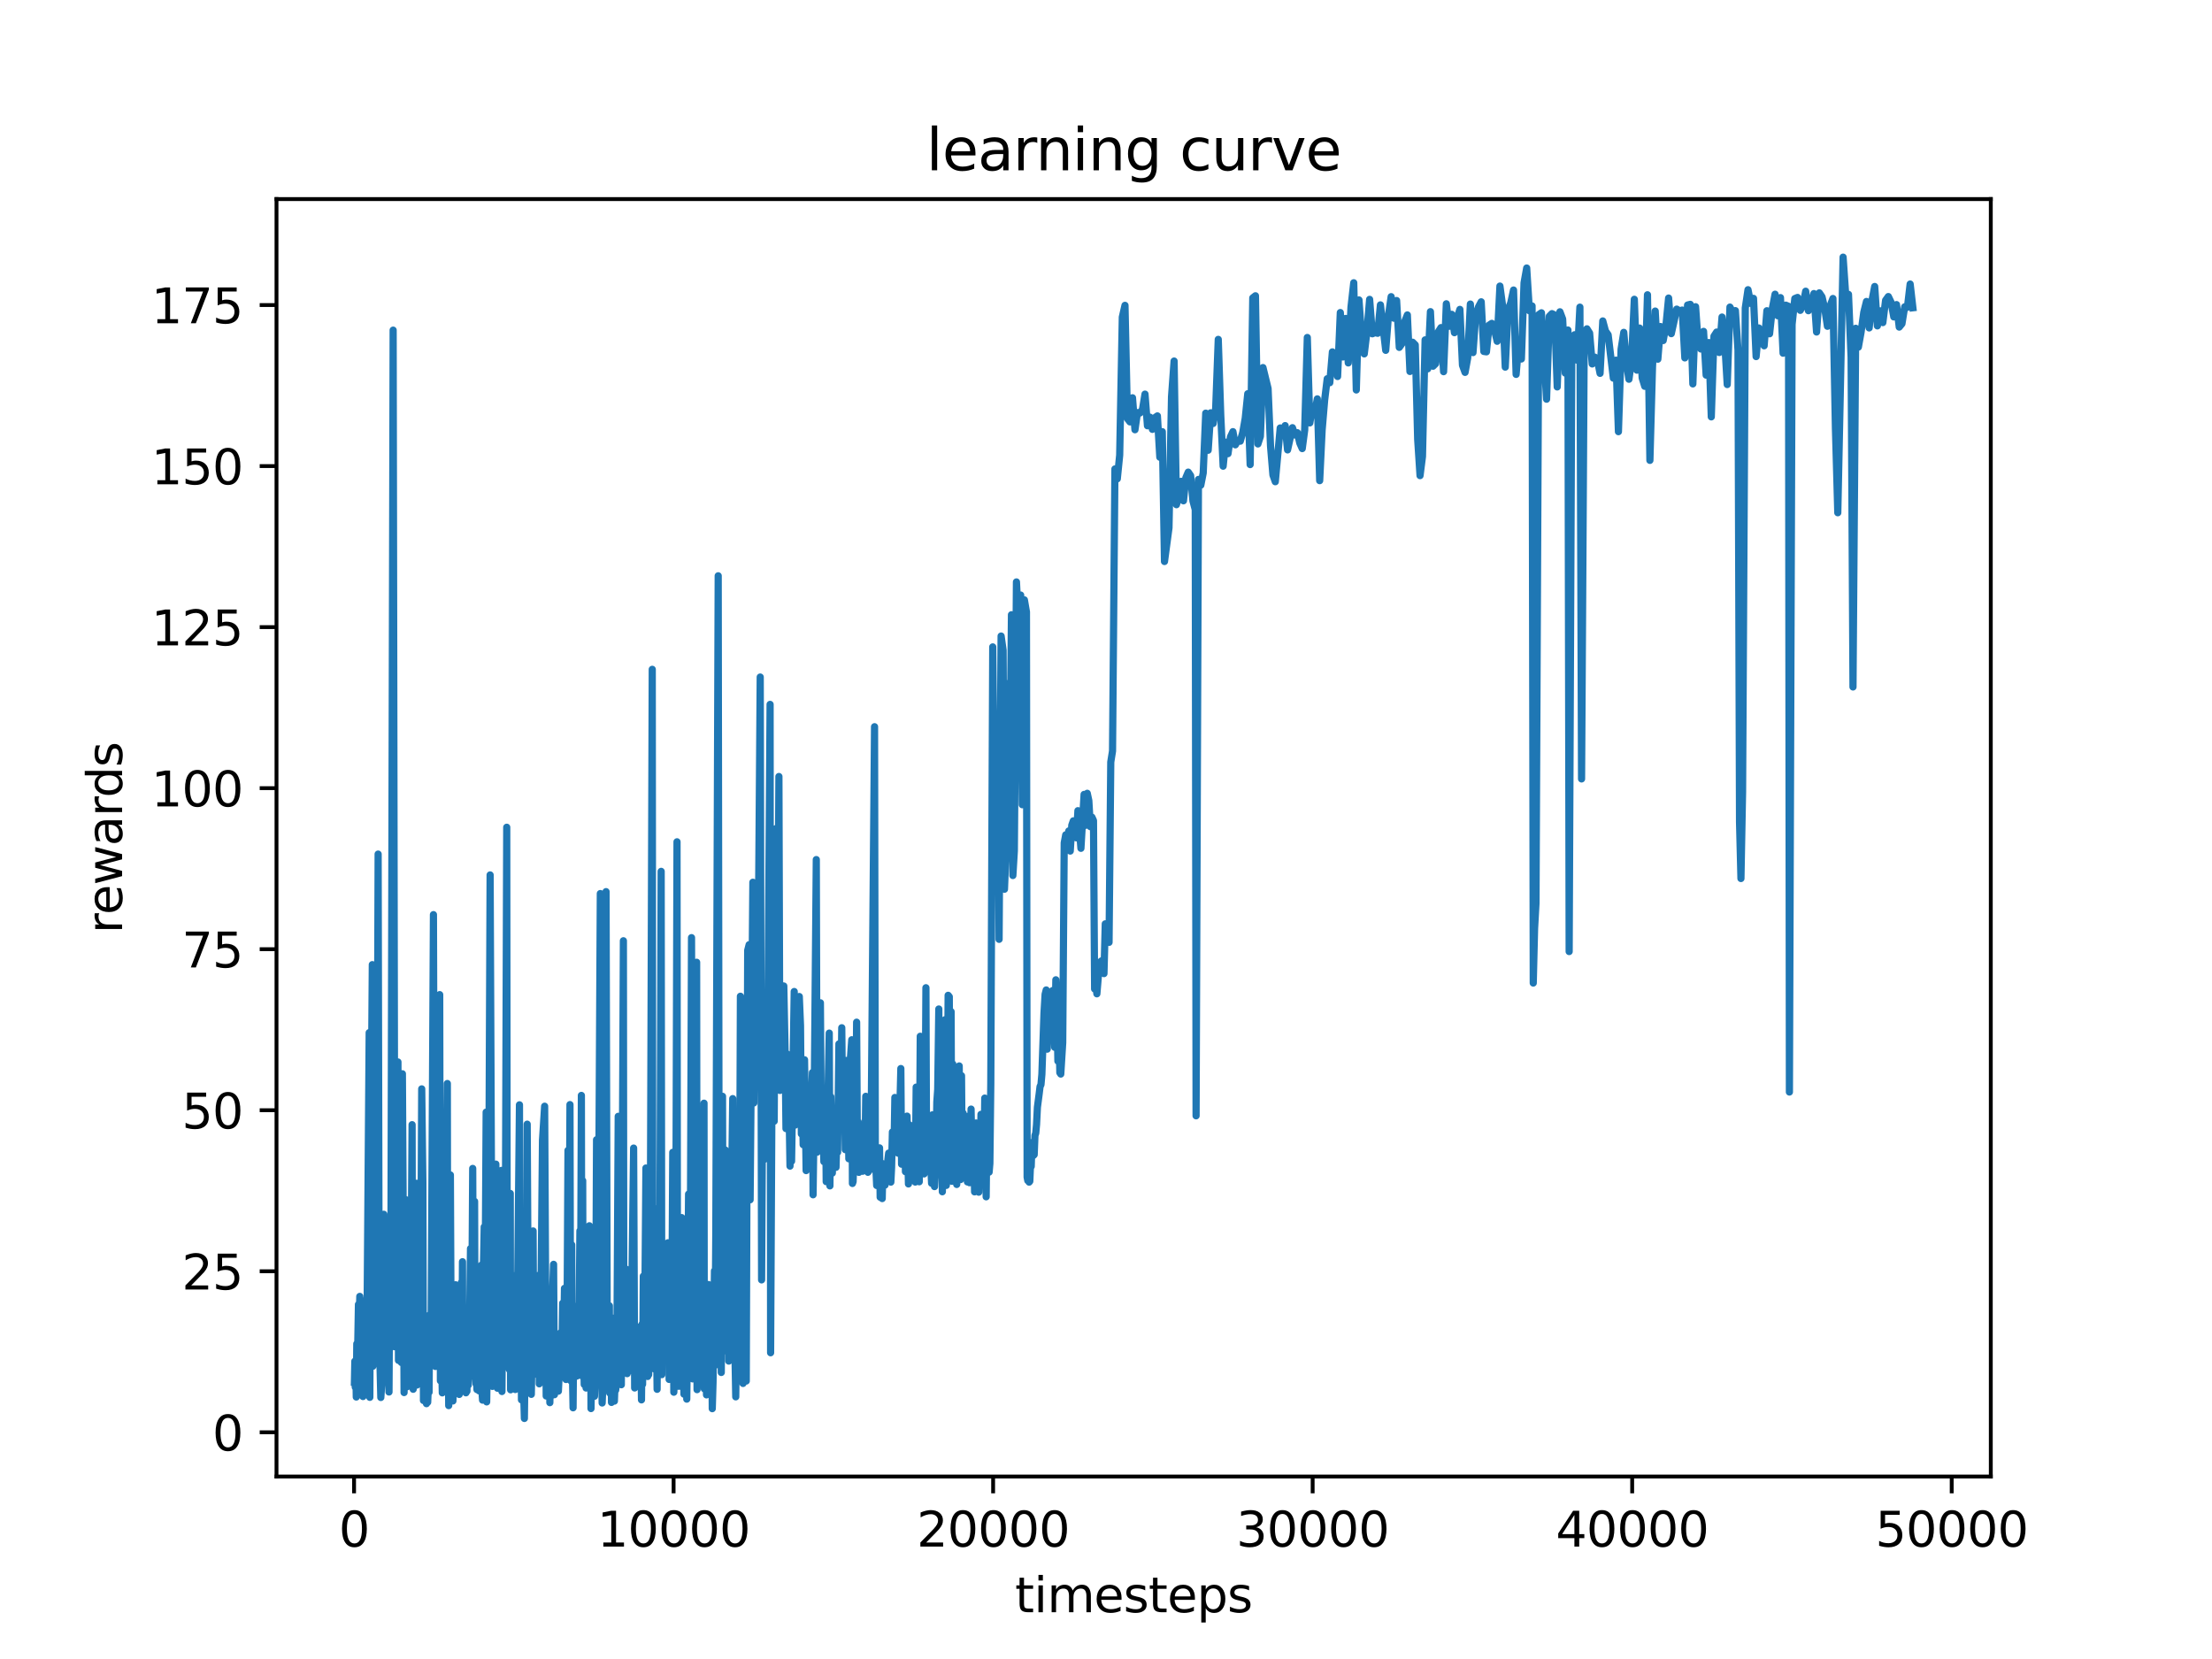<?xml version="1.0" encoding="utf-8" standalone="no"?>
<!DOCTYPE svg PUBLIC "-//W3C//DTD SVG 1.1//EN"
  "http://www.w3.org/Graphics/SVG/1.1/DTD/svg11.dtd">
<svg xmlns:xlink="http://www.w3.org/1999/xlink" width="460.8pt" height="345.6pt" viewBox="0 0 460.8 345.6" xmlns="http://www.w3.org/2000/svg" version="1.1">
 <defs>
  <style type="text/css">*{stroke-linejoin: round; stroke-linecap: butt}</style>
 </defs>
 <g id="figure_1">
  <g id="patch_1">
   <path d="M 0 345.6 
L 460.8 345.6 
L 460.8 0 
L 0 0 
z
" style="fill: #ffffff"/>
  </g>
  <g id="axes_1">
   <g id="patch_2">
    <path d="M 57.6 307.584 
L 414.72 307.584 
L 414.72 41.472 
L 57.6 41.472 
z
" style="fill: #ffffff"/>
   </g>
   <g id="matplotlib.axis_1">
    <g id="xtick_1">
     <g id="line2d_1">
      <defs>
       <path id="m3bfc94f919" d="M 0 0 
L 0 3.5 
" style="stroke: #000000; stroke-width: 0.8"/>
      </defs>
      <g>
       <use xlink:href="#m3bfc94f919" x="73.76" y="307.584" style="stroke: #000000; stroke-width: 0.8"/>
      </g>
     </g>
     <g id="text_1">
      <!-- 0 -->
      <g transform="translate(70.578 322.182) scale(0.1 -0.1)">
       <defs>
        <path id="DejaVuSans-30" d="M 2034 4250 
Q 1547 4250 1301 3770 
Q 1056 3291 1056 2328 
Q 1056 1369 1301 889 
Q 1547 409 2034 409 
Q 2525 409 2770 889 
Q 3016 1369 3016 2328 
Q 3016 3291 2770 3770 
Q 2525 4250 2034 4250 
z
M 2034 4750 
Q 2819 4750 3233 4129 
Q 3647 3509 3647 2328 
Q 3647 1150 3233 529 
Q 2819 -91 2034 -91 
Q 1250 -91 836 529 
Q 422 1150 422 2328 
Q 422 3509 836 4129 
Q 1250 4750 2034 4750 
z
" transform="scale(0.016)"/>
       </defs>
       <use xlink:href="#DejaVuSans-30"/>
      </g>
     </g>
    </g>
    <g id="xtick_2">
     <g id="line2d_2">
      <g>
       <use xlink:href="#m3bfc94f919" x="140.323" y="307.584" style="stroke: #000000; stroke-width: 0.8"/>
      </g>
     </g>
     <g id="text_2">
      <!-- 10000 -->
      <g transform="translate(124.416 322.182) scale(0.1 -0.1)">
       <defs>
        <path id="DejaVuSans-31" d="M 794 531 
L 1825 531 
L 1825 4091 
L 703 3866 
L 703 4441 
L 1819 4666 
L 2450 4666 
L 2450 531 
L 3481 531 
L 3481 0 
L 794 0 
L 794 531 
z
" transform="scale(0.016)"/>
       </defs>
       <use xlink:href="#DejaVuSans-31"/>
       <use xlink:href="#DejaVuSans-30" x="63.623"/>
       <use xlink:href="#DejaVuSans-30" x="127.246"/>
       <use xlink:href="#DejaVuSans-30" x="190.869"/>
       <use xlink:href="#DejaVuSans-30" x="254.492"/>
      </g>
     </g>
    </g>
    <g id="xtick_3">
     <g id="line2d_3">
      <g>
       <use xlink:href="#m3bfc94f919" x="206.886" y="307.584" style="stroke: #000000; stroke-width: 0.8"/>
      </g>
     </g>
     <g id="text_3">
      <!-- 20000 -->
      <g transform="translate(190.979 322.182) scale(0.1 -0.1)">
       <defs>
        <path id="DejaVuSans-32" d="M 1228 531 
L 3431 531 
L 3431 0 
L 469 0 
L 469 531 
Q 828 903 1448 1529 
Q 2069 2156 2228 2338 
Q 2531 2678 2651 2914 
Q 2772 3150 2772 3378 
Q 2772 3750 2511 3984 
Q 2250 4219 1831 4219 
Q 1534 4219 1204 4116 
Q 875 4013 500 3803 
L 500 4441 
Q 881 4594 1212 4672 
Q 1544 4750 1819 4750 
Q 2544 4750 2975 4387 
Q 3406 4025 3406 3419 
Q 3406 3131 3298 2873 
Q 3191 2616 2906 2266 
Q 2828 2175 2409 1742 
Q 1991 1309 1228 531 
z
" transform="scale(0.016)"/>
       </defs>
       <use xlink:href="#DejaVuSans-32"/>
       <use xlink:href="#DejaVuSans-30" x="63.623"/>
       <use xlink:href="#DejaVuSans-30" x="127.246"/>
       <use xlink:href="#DejaVuSans-30" x="190.869"/>
       <use xlink:href="#DejaVuSans-30" x="254.492"/>
      </g>
     </g>
    </g>
    <g id="xtick_4">
     <g id="line2d_4">
      <g>
       <use xlink:href="#m3bfc94f919" x="273.449" y="307.584" style="stroke: #000000; stroke-width: 0.8"/>
      </g>
     </g>
     <g id="text_4">
      <!-- 30000 -->
      <g transform="translate(257.542 322.182) scale(0.1 -0.1)">
       <defs>
        <path id="DejaVuSans-33" d="M 2597 2516 
Q 3050 2419 3304 2112 
Q 3559 1806 3559 1356 
Q 3559 666 3084 287 
Q 2609 -91 1734 -91 
Q 1441 -91 1130 -33 
Q 819 25 488 141 
L 488 750 
Q 750 597 1062 519 
Q 1375 441 1716 441 
Q 2309 441 2620 675 
Q 2931 909 2931 1356 
Q 2931 1769 2642 2001 
Q 2353 2234 1838 2234 
L 1294 2234 
L 1294 2753 
L 1863 2753 
Q 2328 2753 2575 2939 
Q 2822 3125 2822 3475 
Q 2822 3834 2567 4026 
Q 2313 4219 1838 4219 
Q 1578 4219 1281 4162 
Q 984 4106 628 3988 
L 628 4550 
Q 988 4650 1302 4700 
Q 1616 4750 1894 4750 
Q 2613 4750 3031 4423 
Q 3450 4097 3450 3541 
Q 3450 3153 3228 2886 
Q 3006 2619 2597 2516 
z
" transform="scale(0.016)"/>
       </defs>
       <use xlink:href="#DejaVuSans-33"/>
       <use xlink:href="#DejaVuSans-30" x="63.623"/>
       <use xlink:href="#DejaVuSans-30" x="127.246"/>
       <use xlink:href="#DejaVuSans-30" x="190.869"/>
       <use xlink:href="#DejaVuSans-30" x="254.492"/>
      </g>
     </g>
    </g>
    <g id="xtick_5">
     <g id="line2d_5">
      <g>
       <use xlink:href="#m3bfc94f919" x="340.012" y="307.584" style="stroke: #000000; stroke-width: 0.8"/>
      </g>
     </g>
     <g id="text_5">
      <!-- 40000 -->
      <g transform="translate(324.105 322.182) scale(0.1 -0.1)">
       <defs>
        <path id="DejaVuSans-34" d="M 2419 4116 
L 825 1625 
L 2419 1625 
L 2419 4116 
z
M 2253 4666 
L 3047 4666 
L 3047 1625 
L 3713 1625 
L 3713 1100 
L 3047 1100 
L 3047 0 
L 2419 0 
L 2419 1100 
L 313 1100 
L 313 1709 
L 2253 4666 
z
" transform="scale(0.016)"/>
       </defs>
       <use xlink:href="#DejaVuSans-34"/>
       <use xlink:href="#DejaVuSans-30" x="63.623"/>
       <use xlink:href="#DejaVuSans-30" x="127.246"/>
       <use xlink:href="#DejaVuSans-30" x="190.869"/>
       <use xlink:href="#DejaVuSans-30" x="254.492"/>
      </g>
     </g>
    </g>
    <g id="xtick_6">
     <g id="line2d_6">
      <g>
       <use xlink:href="#m3bfc94f919" x="406.575" y="307.584" style="stroke: #000000; stroke-width: 0.8"/>
      </g>
     </g>
     <g id="text_6">
      <!-- 50000 -->
      <g transform="translate(390.668 322.182) scale(0.1 -0.1)">
       <defs>
        <path id="DejaVuSans-35" d="M 691 4666 
L 3169 4666 
L 3169 4134 
L 1269 4134 
L 1269 2991 
Q 1406 3038 1543 3061 
Q 1681 3084 1819 3084 
Q 2600 3084 3056 2656 
Q 3513 2228 3513 1497 
Q 3513 744 3044 326 
Q 2575 -91 1722 -91 
Q 1428 -91 1123 -41 
Q 819 9 494 109 
L 494 744 
Q 775 591 1075 516 
Q 1375 441 1709 441 
Q 2250 441 2565 725 
Q 2881 1009 2881 1497 
Q 2881 1984 2565 2268 
Q 2250 2553 1709 2553 
Q 1456 2553 1204 2497 
Q 953 2441 691 2322 
L 691 4666 
z
" transform="scale(0.016)"/>
       </defs>
       <use xlink:href="#DejaVuSans-35"/>
       <use xlink:href="#DejaVuSans-30" x="63.623"/>
       <use xlink:href="#DejaVuSans-30" x="127.246"/>
       <use xlink:href="#DejaVuSans-30" x="190.869"/>
       <use xlink:href="#DejaVuSans-30" x="254.492"/>
      </g>
     </g>
    </g>
    <g id="text_7">
     <!-- timesteps -->
     <g transform="translate(211.444 335.861) scale(0.1 -0.1)">
      <defs>
       <path id="DejaVuSans-74" d="M 1172 4494 
L 1172 3500 
L 2356 3500 
L 2356 3053 
L 1172 3053 
L 1172 1153 
Q 1172 725 1289 603 
Q 1406 481 1766 481 
L 2356 481 
L 2356 0 
L 1766 0 
Q 1100 0 847 248 
Q 594 497 594 1153 
L 594 3053 
L 172 3053 
L 172 3500 
L 594 3500 
L 594 4494 
L 1172 4494 
z
" transform="scale(0.016)"/>
       <path id="DejaVuSans-69" d="M 603 3500 
L 1178 3500 
L 1178 0 
L 603 0 
L 603 3500 
z
M 603 4863 
L 1178 4863 
L 1178 4134 
L 603 4134 
L 603 4863 
z
" transform="scale(0.016)"/>
       <path id="DejaVuSans-6d" d="M 3328 2828 
Q 3544 3216 3844 3400 
Q 4144 3584 4550 3584 
Q 5097 3584 5394 3201 
Q 5691 2819 5691 2113 
L 5691 0 
L 5113 0 
L 5113 2094 
Q 5113 2597 4934 2840 
Q 4756 3084 4391 3084 
Q 3944 3084 3684 2787 
Q 3425 2491 3425 1978 
L 3425 0 
L 2847 0 
L 2847 2094 
Q 2847 2600 2669 2842 
Q 2491 3084 2119 3084 
Q 1678 3084 1418 2786 
Q 1159 2488 1159 1978 
L 1159 0 
L 581 0 
L 581 3500 
L 1159 3500 
L 1159 2956 
Q 1356 3278 1631 3431 
Q 1906 3584 2284 3584 
Q 2666 3584 2933 3390 
Q 3200 3197 3328 2828 
z
" transform="scale(0.016)"/>
       <path id="DejaVuSans-65" d="M 3597 1894 
L 3597 1613 
L 953 1613 
Q 991 1019 1311 708 
Q 1631 397 2203 397 
Q 2534 397 2845 478 
Q 3156 559 3463 722 
L 3463 178 
Q 3153 47 2828 -22 
Q 2503 -91 2169 -91 
Q 1331 -91 842 396 
Q 353 884 353 1716 
Q 353 2575 817 3079 
Q 1281 3584 2069 3584 
Q 2775 3584 3186 3129 
Q 3597 2675 3597 1894 
z
M 3022 2063 
Q 3016 2534 2758 2815 
Q 2500 3097 2075 3097 
Q 1594 3097 1305 2825 
Q 1016 2553 972 2059 
L 3022 2063 
z
" transform="scale(0.016)"/>
       <path id="DejaVuSans-73" d="M 2834 3397 
L 2834 2853 
Q 2591 2978 2328 3040 
Q 2066 3103 1784 3103 
Q 1356 3103 1142 2972 
Q 928 2841 928 2578 
Q 928 2378 1081 2264 
Q 1234 2150 1697 2047 
L 1894 2003 
Q 2506 1872 2764 1633 
Q 3022 1394 3022 966 
Q 3022 478 2636 193 
Q 2250 -91 1575 -91 
Q 1294 -91 989 -36 
Q 684 19 347 128 
L 347 722 
Q 666 556 975 473 
Q 1284 391 1588 391 
Q 1994 391 2212 530 
Q 2431 669 2431 922 
Q 2431 1156 2273 1281 
Q 2116 1406 1581 1522 
L 1381 1569 
Q 847 1681 609 1914 
Q 372 2147 372 2553 
Q 372 3047 722 3315 
Q 1072 3584 1716 3584 
Q 2034 3584 2315 3537 
Q 2597 3491 2834 3397 
z
" transform="scale(0.016)"/>
       <path id="DejaVuSans-70" d="M 1159 525 
L 1159 -1331 
L 581 -1331 
L 581 3500 
L 1159 3500 
L 1159 2969 
Q 1341 3281 1617 3432 
Q 1894 3584 2278 3584 
Q 2916 3584 3314 3078 
Q 3713 2572 3713 1747 
Q 3713 922 3314 415 
Q 2916 -91 2278 -91 
Q 1894 -91 1617 61 
Q 1341 213 1159 525 
z
M 3116 1747 
Q 3116 2381 2855 2742 
Q 2594 3103 2138 3103 
Q 1681 3103 1420 2742 
Q 1159 2381 1159 1747 
Q 1159 1113 1420 752 
Q 1681 391 2138 391 
Q 2594 391 2855 752 
Q 3116 1113 3116 1747 
z
" transform="scale(0.016)"/>
      </defs>
      <use xlink:href="#DejaVuSans-74"/>
      <use xlink:href="#DejaVuSans-69" x="39.209"/>
      <use xlink:href="#DejaVuSans-6d" x="66.992"/>
      <use xlink:href="#DejaVuSans-65" x="164.404"/>
      <use xlink:href="#DejaVuSans-73" x="225.928"/>
      <use xlink:href="#DejaVuSans-74" x="278.027"/>
      <use xlink:href="#DejaVuSans-65" x="317.236"/>
      <use xlink:href="#DejaVuSans-70" x="378.76"/>
      <use xlink:href="#DejaVuSans-73" x="442.236"/>
     </g>
    </g>
   </g>
   <g id="matplotlib.axis_2">
    <g id="ytick_1">
     <g id="line2d_7">
      <defs>
       <path id="m873de425ec" d="M 0 0 
L -3.5 0 
" style="stroke: #000000; stroke-width: 0.8"/>
      </defs>
      <g>
       <use xlink:href="#m873de425ec" x="57.6" y="298.375" style="stroke: #000000; stroke-width: 0.8"/>
      </g>
     </g>
     <g id="text_8">
      <!-- 0 -->
      <g transform="translate(44.237 302.174) scale(0.1 -0.1)">
       <use xlink:href="#DejaVuSans-30"/>
      </g>
     </g>
    </g>
    <g id="ytick_2">
     <g id="line2d_8">
      <g>
       <use xlink:href="#m873de425ec" x="57.6" y="264.827" style="stroke: #000000; stroke-width: 0.8"/>
      </g>
     </g>
     <g id="text_9">
      <!-- 25 -->
      <g transform="translate(37.875 268.626) scale(0.1 -0.1)">
       <use xlink:href="#DejaVuSans-32"/>
       <use xlink:href="#DejaVuSans-35" x="63.623"/>
      </g>
     </g>
    </g>
    <g id="ytick_3">
     <g id="line2d_9">
      <g>
       <use xlink:href="#m873de425ec" x="57.6" y="231.28" style="stroke: #000000; stroke-width: 0.8"/>
      </g>
     </g>
     <g id="text_10">
      <!-- 50 -->
      <g transform="translate(37.875 235.079) scale(0.1 -0.1)">
       <use xlink:href="#DejaVuSans-35"/>
       <use xlink:href="#DejaVuSans-30" x="63.623"/>
      </g>
     </g>
    </g>
    <g id="ytick_4">
     <g id="line2d_10">
      <g>
       <use xlink:href="#m873de425ec" x="57.6" y="197.732" style="stroke: #000000; stroke-width: 0.8"/>
      </g>
     </g>
     <g id="text_11">
      <!-- 75 -->
      <g transform="translate(37.875 201.532) scale(0.1 -0.1)">
       <defs>
        <path id="DejaVuSans-37" d="M 525 4666 
L 3525 4666 
L 3525 4397 
L 1831 0 
L 1172 0 
L 2766 4134 
L 525 4134 
L 525 4666 
z
" transform="scale(0.016)"/>
       </defs>
       <use xlink:href="#DejaVuSans-37"/>
       <use xlink:href="#DejaVuSans-35" x="63.623"/>
      </g>
     </g>
    </g>
    <g id="ytick_5">
     <g id="line2d_11">
      <g>
       <use xlink:href="#m873de425ec" x="57.6" y="164.185" style="stroke: #000000; stroke-width: 0.8"/>
      </g>
     </g>
     <g id="text_12">
      <!-- 100 -->
      <g transform="translate(31.512 167.984) scale(0.1 -0.1)">
       <use xlink:href="#DejaVuSans-31"/>
       <use xlink:href="#DejaVuSans-30" x="63.623"/>
       <use xlink:href="#DejaVuSans-30" x="127.246"/>
      </g>
     </g>
    </g>
    <g id="ytick_6">
     <g id="line2d_12">
      <g>
       <use xlink:href="#m873de425ec" x="57.6" y="130.637" style="stroke: #000000; stroke-width: 0.8"/>
      </g>
     </g>
     <g id="text_13">
      <!-- 125 -->
      <g transform="translate(31.512 134.437) scale(0.1 -0.1)">
       <use xlink:href="#DejaVuSans-31"/>
       <use xlink:href="#DejaVuSans-32" x="63.623"/>
       <use xlink:href="#DejaVuSans-35" x="127.246"/>
      </g>
     </g>
    </g>
    <g id="ytick_7">
     <g id="line2d_13">
      <g>
       <use xlink:href="#m873de425ec" x="57.6" y="97.09" style="stroke: #000000; stroke-width: 0.8"/>
      </g>
     </g>
     <g id="text_14">
      <!-- 150 -->
      <g transform="translate(31.512 100.889) scale(0.1 -0.1)">
       <use xlink:href="#DejaVuSans-31"/>
       <use xlink:href="#DejaVuSans-35" x="63.623"/>
       <use xlink:href="#DejaVuSans-30" x="127.246"/>
      </g>
     </g>
    </g>
    <g id="ytick_8">
     <g id="line2d_14">
      <g>
       <use xlink:href="#m873de425ec" x="57.6" y="63.543" style="stroke: #000000; stroke-width: 0.8"/>
      </g>
     </g>
     <g id="text_15">
      <!-- 175 -->
      <g transform="translate(31.512 67.342) scale(0.1 -0.1)">
       <use xlink:href="#DejaVuSans-31"/>
       <use xlink:href="#DejaVuSans-37" x="63.623"/>
       <use xlink:href="#DejaVuSans-35" x="127.246"/>
      </g>
     </g>
    </g>
    <g id="text_16">
     <!-- rewards -->
     <g transform="translate(25.433 194.448) rotate(-90) scale(0.1 -0.1)">
      <defs>
       <path id="DejaVuSans-72" d="M 2631 2963 
Q 2534 3019 2420 3045 
Q 2306 3072 2169 3072 
Q 1681 3072 1420 2755 
Q 1159 2438 1159 1844 
L 1159 0 
L 581 0 
L 581 3500 
L 1159 3500 
L 1159 2956 
Q 1341 3275 1631 3429 
Q 1922 3584 2338 3584 
Q 2397 3584 2469 3576 
Q 2541 3569 2628 3553 
L 2631 2963 
z
" transform="scale(0.016)"/>
       <path id="DejaVuSans-77" d="M 269 3500 
L 844 3500 
L 1563 769 
L 2278 3500 
L 2956 3500 
L 3675 769 
L 4391 3500 
L 4966 3500 
L 4050 0 
L 3372 0 
L 2619 2869 
L 1863 0 
L 1184 0 
L 269 3500 
z
" transform="scale(0.016)"/>
       <path id="DejaVuSans-61" d="M 2194 1759 
Q 1497 1759 1228 1600 
Q 959 1441 959 1056 
Q 959 750 1161 570 
Q 1363 391 1709 391 
Q 2188 391 2477 730 
Q 2766 1069 2766 1631 
L 2766 1759 
L 2194 1759 
z
M 3341 1997 
L 3341 0 
L 2766 0 
L 2766 531 
Q 2569 213 2275 61 
Q 1981 -91 1556 -91 
Q 1019 -91 701 211 
Q 384 513 384 1019 
Q 384 1609 779 1909 
Q 1175 2209 1959 2209 
L 2766 2209 
L 2766 2266 
Q 2766 2663 2505 2880 
Q 2244 3097 1772 3097 
Q 1472 3097 1187 3025 
Q 903 2953 641 2809 
L 641 3341 
Q 956 3463 1253 3523 
Q 1550 3584 1831 3584 
Q 2591 3584 2966 3190 
Q 3341 2797 3341 1997 
z
" transform="scale(0.016)"/>
       <path id="DejaVuSans-64" d="M 2906 2969 
L 2906 4863 
L 3481 4863 
L 3481 0 
L 2906 0 
L 2906 525 
Q 2725 213 2448 61 
Q 2172 -91 1784 -91 
Q 1150 -91 751 415 
Q 353 922 353 1747 
Q 353 2572 751 3078 
Q 1150 3584 1784 3584 
Q 2172 3584 2448 3432 
Q 2725 3281 2906 2969 
z
M 947 1747 
Q 947 1113 1208 752 
Q 1469 391 1925 391 
Q 2381 391 2643 752 
Q 2906 1113 2906 1747 
Q 2906 2381 2643 2742 
Q 2381 3103 1925 3103 
Q 1469 3103 1208 2742 
Q 947 2381 947 1747 
z
" transform="scale(0.016)"/>
      </defs>
      <use xlink:href="#DejaVuSans-72"/>
      <use xlink:href="#DejaVuSans-65" x="38.863"/>
      <use xlink:href="#DejaVuSans-77" x="100.387"/>
      <use xlink:href="#DejaVuSans-61" x="182.174"/>
      <use xlink:href="#DejaVuSans-72" x="243.453"/>
      <use xlink:href="#DejaVuSans-64" x="282.816"/>
      <use xlink:href="#DejaVuSans-73" x="346.293"/>
     </g>
    </g>
   </g>
   <g id="line2d_15">
    <path d="M 73.833 287.963 
L 73.919 283.572 
L 74.012 288.98 
L 74.112 283.44 
L 74.219 291.023 
L 74.325 279.934 
L 74.432 285.569 
L 74.671 271.74 
L 74.798 277.497 
L 74.951 270.061 
L 75.018 289.244 
L 75.184 271.126 
L 75.29 289.703 
L 75.37 287.733 
L 75.55 281.681 
L 75.61 290.923 
L 75.796 271.002 
L 75.956 289.211 
L 76.056 289.646 
L 76.202 284.197 
L 76.289 284.31 
L 76.342 290.537 
L 76.908 215.119 
L 77.041 291.09 
L 77.247 242.146 
L 77.56 200.952 
L 77.673 284.615 
L 77.807 281.873 
L 77.92 284.185 
L 78.259 219.033 
L 78.426 280.011 
L 78.772 177.922 
L 78.951 258.939 
L 79.124 282.84 
L 79.331 291.124 
L 79.584 287.349 
L 79.664 284.318 
L 79.957 252.957 
L 80.043 284.829 
L 80.176 274.866 
L 80.283 284.834 
L 80.396 284.416 
L 80.596 256.982 
L 80.722 282.258 
L 80.848 282.227 
L 81.035 289.981 
L 81.235 257.564 
L 81.394 280.727 
L 81.9 68.774 
L 82.273 280.547 
L 82.453 252.291 
L 82.626 251.719 
L 82.899 221.227 
L 83.012 283.392 
L 83.218 265.58 
L 83.331 276.279 
L 83.531 270.575 
L 83.617 283.833 
L 83.824 223.684 
L 84.004 254.342 
L 84.177 290.093 
L 84.549 249.911 
L 84.749 288.157 
L 84.836 288.882 
L 84.969 270.01 
L 85.202 278.91 
L 85.401 262.631 
L 85.495 285.576 
L 85.847 234.289 
L 85.947 287.102 
L 86.074 289.409 
L 86.193 284.234 
L 86.34 268.482 
L 86.413 285.441 
L 86.746 246.49 
L 86.852 288.534 
L 86.946 281.815 
L 87.085 275.159 
L 87.219 274.766 
L 87.392 256.813 
L 87.558 286.863 
L 87.851 226.834 
L 88.091 246.267 
L 88.217 291.752 
L 88.284 289.891 
L 88.477 281.363 
L 88.67 280.937 
L 88.843 292.409 
L 88.916 287.292 
L 89.022 287.531 
L 89.096 292.111 
L 89.209 289.288 
L 89.315 283.033 
L 89.382 290.032 
L 89.502 273.913 
L 89.635 280.301 
L 89.788 281.894 
L 90.294 190.535 
L 90.567 280.664 
L 90.7 284.658 
L 90.893 267.529 
L 91.006 283.703 
L 91.093 281.967 
L 91.598 207.201 
L 91.745 287.644 
L 92.018 283.777 
L 92.138 290.157 
L 92.377 276.144 
L 92.564 259.394 
L 92.663 285.824 
L 93.189 225.717 
L 93.269 286.218 
L 93.396 281.4 
L 93.475 292.814 
L 93.822 244.758 
L 93.955 274.341 
L 94.114 267.976 
L 94.347 291.848 
L 94.667 283.098 
L 94.767 285.3 
L 94.907 267.641 
L 95.04 285.305 
L 95.219 285.346 
L 95.526 277.231 
L 95.665 290.486 
L 96.118 267.144 
L 96.198 286.403 
L 96.344 262.842 
L 96.431 288.549 
L 96.557 285.843 
L 96.671 279.834 
L 96.744 288.996 
L 96.83 288.691 
L 96.977 281.985 
L 97.063 290.145 
L 97.143 288.756 
L 97.27 289.821 
L 97.376 282.111 
L 97.456 284.269 
L 97.536 288.572 
L 97.629 287.348 
L 97.729 284.189 
L 98.015 260.102 
L 98.095 283.822 
L 98.215 282.341 
L 98.474 243.405 
L 98.641 286.675 
L 98.867 250.268 
L 98.967 286.692 
L 99.053 282.682 
L 99.16 288.295 
L 99.246 287.257 
L 99.36 289.473 
L 99.466 282.908 
L 99.546 286.523 
L 99.732 280.58 
L 99.806 289.744 
L 100.005 285.386 
L 100.305 263.535 
L 100.458 290.696 
L 100.525 291.673 
L 100.664 266.22 
L 100.871 255.581 
L 100.937 287.345 
L 101.277 231.681 
L 101.383 292.038 
L 101.45 287.964 
L 101.703 277.022 
L 102.102 182.263 
L 102.568 288.808 
L 102.708 278.337 
L 102.781 287.774 
L 102.887 286.023 
L 102.961 286.392 
L 103.294 242.507 
L 103.433 281.315 
L 103.633 289.19 
L 103.786 281.117 
L 103.913 282.419 
L 104.139 254.592 
L 104.245 279.8 
L 104.458 243.818 
L 104.565 289.875 
L 104.705 271.202 
L 104.864 273.16 
L 105.044 281.23 
L 105.191 281.004 
L 105.563 172.331 
L 105.67 278.313 
L 105.87 276.332 
L 106.096 285.289 
L 106.296 248.619 
L 106.369 289.52 
L 106.475 284.874 
L 106.628 265.569 
L 106.741 278.71 
L 107.034 287.038 
L 107.247 276.258 
L 107.354 289.462 
L 107.44 288.504 
L 107.534 281.911 
L 107.7 281.734 
L 108.213 230.154 
L 108.326 286.262 
L 108.479 271.622 
L 108.632 291.617 
L 108.732 283.87 
L 108.838 285.584 
L 108.938 284.634 
L 109.238 295.488 
L 109.417 280.859 
L 109.55 287.432 
L 109.624 286.585 
L 109.823 234.186 
L 110.103 285.246 
L 110.203 283.734 
L 110.389 287.878 
L 110.502 282.49 
L 110.682 290.468 
L 110.789 284.417 
L 111.055 256.43 
L 111.168 280.392 
L 111.294 279.382 
L 111.388 283.627 
L 111.521 279.697 
L 111.621 286.268 
L 111.707 286.005 
L 112.24 265.652 
L 112.339 288.277 
L 112.519 269.883 
L 112.646 275.267 
L 113.012 237.506 
L 113.458 230.444 
L 113.784 290.811 
L 114.07 280.403 
L 114.21 280.955 
L 114.37 287.104 
L 114.483 283.511 
L 114.543 292.196 
L 114.616 287.812 
L 114.796 280.016 
L 114.856 290.771 
L 115.148 268.283 
L 115.321 263.383 
L 115.495 290.543 
L 115.787 280.291 
L 115.887 284.426 
L 116.247 284.946 
L 116.32 289.807 
L 116.619 283.708 
L 116.706 284.972 
L 116.812 277.607 
L 117.019 285.684 
L 117.212 271.479 
L 117.398 280.331 
L 117.591 268.381 
L 117.698 281.657 
L 117.824 283.196 
L 117.911 287.376 
L 118.104 279.188 
L 118.323 239.647 
L 118.49 277.75 
L 118.736 230.107 
L 118.869 287.603 
L 119.096 259.31 
L 119.189 283.053 
L 119.382 293.268 
L 119.475 282.719 
L 119.568 284.039 
L 119.808 286.245 
L 120.027 272.133 
L 120.141 286.67 
L 120.274 275.347 
L 120.44 281.385 
L 120.613 278.254 
L 120.806 256.409 
L 120.886 286.506 
L 121.112 228.193 
L 121.206 284.007 
L 121.385 245.95 
L 121.472 282.876 
L 121.565 280.861 
L 121.705 288.42 
L 121.998 268.822 
L 122.091 289.147 
L 122.237 276.684 
L 122.437 283.048 
L 122.57 279.145 
L 122.77 255.349 
L 122.903 288.082 
L 123.036 266.535 
L 123.116 293.431 
L 123.176 289.819 
L 123.289 278.437 
L 123.389 286.402 
L 123.495 277.731 
L 123.615 287.371 
L 123.742 272.742 
L 123.842 290.867 
L 124.048 285.682 
L 124.274 237.42 
L 124.514 287.479 
L 125.06 186.142 
L 125.206 267.342 
L 125.439 292.267 
L 125.506 290.62 
L 125.645 273.141 
L 125.812 268.553 
L 125.885 287.25 
L 126.251 185.745 
L 126.511 284.874 
L 126.611 284.528 
L 126.777 286.02 
L 126.943 272.015 
L 127.01 290.187 
L 127.09 287.502 
L 127.17 287.897 
L 127.316 279.38 
L 127.383 292.146 
L 127.469 291.914 
L 127.596 274.585 
L 127.775 285.992 
L 127.922 278.206 
L 127.988 291.879 
L 128.068 289.673 
L 128.188 279.422 
L 128.255 289.591 
L 128.401 288.078 
L 128.488 284.18 
L 128.787 232.551 
L 129.173 286.275 
L 129.32 273.991 
L 129.433 288.467 
L 129.865 195.978 
L 129.952 283.233 
L 130.092 271.452 
L 130.205 283.694 
L 130.338 280.605 
L 130.504 264.419 
L 130.651 286.156 
L 130.831 272.543 
L 130.944 281.622 
L 131.044 280.195 
L 131.157 276.618 
L 131.25 285.514 
L 131.45 269.268 
L 131.583 271.783 
L 131.996 239.164 
L 132.209 289.138 
L 132.288 287.482 
L 132.515 279.874 
L 132.601 284.472 
L 132.861 282.375 
L 132.954 283.887 
L 133.061 288.419 
L 133.187 276.412 
L 133.293 281.896 
L 133.4 281.121 
L 133.52 282.904 
L 133.633 291.617 
L 133.793 275.782 
L 133.859 288.376 
L 134.012 265.847 
L 134.126 280.455 
L 134.252 282.06 
L 134.558 243.32 
L 134.645 284.286 
L 134.798 264.098 
L 134.924 286.741 
L 135.017 284.97 
L 135.124 286.377 
L 135.404 277.087 
L 135.876 139.434 
L 135.989 276.891 
L 136.136 267.499 
L 136.289 272.193 
L 136.395 285.221 
L 136.568 282.809 
L 136.695 272.544 
L 136.888 289.418 
L 137.088 251.727 
L 137.281 261.044 
L 137.387 283.788 
L 137.733 181.52 
L 137.866 286.361 
L 138.006 266.08 
L 138.286 261.641 
L 138.419 271.786 
L 138.645 271.938 
L 138.792 280.606 
L 138.951 265.242 
L 139.131 258.896 
L 139.304 260.454 
L 139.391 287.358 
L 139.59 265.753 
L 139.883 285.367 
L 140.149 240.049 
L 140.369 290.022 
L 140.516 286.538 
L 140.622 282.076 
L 140.702 285.513 
L 141.035 175.362 
L 141.135 283.55 
L 141.241 283.019 
L 141.314 288.779 
L 141.427 282.204 
L 141.621 288.775 
L 141.76 281.775 
L 142.013 253.647 
L 142.093 285.468 
L 142.339 276.229 
L 142.479 290.428 
L 142.666 281.252 
L 142.745 285.518 
L 142.958 267.606 
L 143.065 291.466 
L 143.165 283.551 
L 143.444 248.745 
L 143.637 254.602 
L 143.711 285.883 
L 144.057 195.329 
L 144.29 287.245 
L 144.476 277.37 
L 144.583 281.7 
L 144.782 261.439 
L 145.122 200.456 
L 145.208 289.489 
L 145.421 277.843 
L 145.548 286.278 
L 145.727 253.243 
L 146.02 250.353 
L 146.133 288.528 
L 146.28 266.707 
L 146.346 287.939 
L 146.659 229.814 
L 146.719 289.313 
L 146.926 286.315 
L 146.992 288.432 
L 147.112 284.764 
L 147.179 290.577 
L 147.245 287.387 
L 147.358 280.543 
L 147.451 283.001 
L 147.598 267.59 
L 147.704 286.961 
L 147.811 286.357 
L 148.057 282.65 
L 148.303 282.092 
L 148.377 293.451 
L 148.536 288.004 
L 148.836 264.742 
L 148.909 284.485 
L 149.116 256.978 
L 149.615 119.95 
L 149.814 261.164 
L 150.167 259.422 
L 150.254 285.911 
L 150.513 228.377 
L 150.646 281.511 
L 150.846 241.72 
L 151.086 239.561 
L 151.219 278.697 
L 151.419 264.564 
L 151.565 265.823 
L 151.711 264.039 
L 151.818 283.54 
L 151.951 281.745 
L 152.643 228.862 
L 152.943 277.435 
L 153.056 279.129 
L 153.269 290.989 
L 153.455 275.455 
L 153.708 276.521 
L 153.841 267.979 
L 153.981 278.152 
L 154.241 207.538 
L 154.787 288.195 
L 154.94 263.212 
L 155.12 263.856 
L 155.392 268.378 
L 155.459 287.694 
L 155.759 197.971 
L 156.058 196.798 
L 156.264 249.938 
L 156.837 183.79 
L 157.037 229.767 
L 157.329 199.501 
L 157.669 200.984 
L 157.955 197.167 
L 158.368 141.041 
L 158.654 266.623 
L 158.84 232.335 
L 159.027 234.029 
L 159.213 241.534 
L 159.433 218.606 
L 159.679 214.529 
L 159.899 223.39 
L 160.425 146.736 
L 160.531 281.803 
L 161.09 173.768 
L 161.277 233.573 
L 161.623 172.619 
L 161.889 225.474 
L 162.262 161.761 
L 162.468 227.157 
L 162.794 205.255 
L 163.014 220.686 
L 163.28 205.4 
L 163.553 219.181 
L 163.733 235.11 
L 163.952 219.552 
L 164.245 222.845 
L 164.571 242.923 
L 164.745 234.417 
L 164.898 241.913 
L 165.45 206.551 
L 165.636 234.381 
L 165.843 226.223 
L 166.049 226.56 
L 166.236 232.665 
L 166.508 207.595 
L 166.761 213.623 
L 166.941 236.215 
L 167.141 228.388 
L 167.314 238.473 
L 167.6 220.77 
L 167.933 243.856 
L 168.093 239.919 
L 168.246 242.094 
L 168.445 228.44 
L 168.625 233.669 
L 168.805 235.497 
L 169.244 223.435 
L 169.377 248.894 
L 169.55 236.281 
L 170.05 179.063 
L 170.209 240.027 
L 170.589 228.879 
L 170.902 208.899 
L 171.088 233.822 
L 171.294 226.943 
L 171.627 241.99 
L 171.787 241.505 
L 171.973 229.514 
L 172.113 246.161 
L 172.299 229.422 
L 172.499 227.626 
L 172.745 215.212 
L 172.885 247.042 
L 173.072 228.472 
L 173.391 244.374 
L 173.577 232.481 
L 173.75 236.447 
L 174.003 231.488 
L 174.157 243.176 
L 174.33 236.958 
L 174.489 240.041 
L 174.762 217.465 
L 175.128 231.949 
L 175.355 214.098 
L 175.541 232.946 
L 175.927 228.078 
L 176.087 239.494 
L 176.293 220.908 
L 176.48 228.822 
L 176.666 228.71 
L 176.826 241.398 
L 177.039 222.134 
L 177.438 216.601 
L 177.578 246.537 
L 177.718 246.157 
L 177.877 240.642 
L 178.064 227.216 
L 178.224 240.375 
L 178.45 212.941 
L 178.61 239.046 
L 178.783 233.686 
L 178.929 244.224 
L 179.089 238.399 
L 179.388 243.778 
L 179.541 242.14 
L 179.688 244 
L 180.014 236.1 
L 180.167 242.073 
L 180.354 228.381 
L 180.507 241.44 
L 180.653 243.726 
L 180.8 244.211 
L 181.092 243.79 
L 181.252 239.735 
L 181.399 243.584 
L 182.184 151.388 
L 182.344 240.751 
L 182.63 246.962 
L 182.91 245.754 
L 183.222 239.122 
L 183.356 249.41 
L 183.509 242.187 
L 183.782 249.682 
L 183.935 242.444 
L 184.367 246.88 
L 184.52 242.813 
L 184.66 246.158 
L 184.966 241.572 
L 185.126 240.208 
L 185.279 241.185 
L 185.432 241.404 
L 185.579 246.259 
L 185.732 243.242 
L 185.905 235.81 
L 186.071 239.397 
L 186.231 240.011 
L 186.417 228.621 
L 186.584 236.888 
L 186.757 234.879 
L 186.923 236.585 
L 187.083 240.23 
L 187.269 231.14 
L 187.456 230.789 
L 187.662 222.595 
L 187.815 242.523 
L 187.982 234.705 
L 188.141 239.95 
L 188.301 238.915 
L 188.474 233.353 
L 188.621 244.084 
L 188.953 232.507 
L 189.246 246.636 
L 189.419 234.305 
L 189.573 241.783 
L 189.739 237.006 
L 189.885 243.716 
L 190.032 243.677 
L 190.358 236.648 
L 190.524 234.312 
L 190.664 246.245 
L 190.857 226.469 
L 191.044 228.256 
L 191.183 245.933 
L 191.356 233.214 
L 191.496 246.184 
L 191.709 215.871 
L 191.869 239.13 
L 192.042 233.893 
L 192.188 243.58 
L 192.362 234.371 
L 192.508 244.545 
L 192.654 243.745 
L 192.887 205.764 
L 193.034 243.73 
L 193.18 243.966 
L 193.333 241.708 
L 193.486 241.945 
L 193.633 243.67 
L 193.779 242.976 
L 193.926 243.306 
L 194.066 246.5 
L 194.239 232.242 
L 194.392 242.548 
L 194.678 247.19 
L 194.977 241.214 
L 195.157 229.562 
L 195.344 226.928 
L 195.57 210.192 
L 195.716 244.71 
L 195.863 243.387 
L 196.009 244.181 
L 196.176 235.877 
L 196.309 248.265 
L 196.488 229.199 
L 196.628 246.545 
L 196.855 212.429 
L 196.994 246.381 
L 197.134 246.941 
L 197.281 242.719 
L 197.514 207.34 
L 197.753 207.634 
L 197.906 240.628 
L 198.133 210.742 
L 198.272 246.082 
L 198.472 221.641 
L 198.858 225.709 
L 199.164 245.894 
L 199.304 246.741 
L 199.464 237.037 
L 199.617 240.676 
L 199.817 222.056 
L 200.109 245.724 
L 200.302 224.088 
L 200.449 243.534 
L 200.622 231.886 
L 200.768 242.448 
L 200.915 243.523 
L 201.061 242.61 
L 201.394 232.567 
L 201.534 246.219 
L 201.694 238.233 
L 201.833 245.596 
L 201.973 246.382 
L 202.113 245.957 
L 202.293 231.043 
L 202.586 246.09 
L 202.739 239.837 
L 202.892 241.062 
L 203.025 248.287 
L 203.165 246.916 
L 203.331 233.941 
L 203.471 245.27 
L 203.617 243.088 
L 203.89 248.353 
L 204.037 242.328 
L 204.183 243.251 
L 204.356 232.14 
L 204.509 240.178 
L 204.676 234.924 
L 204.815 246.769 
L 204.962 243.917 
L 205.142 228.753 
L 205.435 249.315 
L 205.608 234.341 
L 205.907 243.058 
L 206.054 244.174 
L 206.207 242.369 
L 206.4 225.673 
L 206.806 134.762 
L 207.139 166.72 
L 207.498 155.083 
L 207.871 150.471 
L 208.13 195.678 
L 208.55 132.5 
L 208.962 135.454 
L 209.249 185.242 
L 209.555 177.499 
L 209.947 142.395 
L 210.274 171.005 
L 210.706 128.063 
L 210.999 182.388 
L 211.305 177.248 
L 211.745 121.228 
L 212.177 129.518 
L 212.623 123.958 
L 212.956 167.637 
L 213.395 124.962 
L 213.828 127.481 
L 213.968 245.217 
L 214.108 245.943 
L 214.247 245.691 
L 214.387 246.259 
L 214.527 246.078 
L 214.673 242.647 
L 214.82 242.996 
L 214.98 238.011 
L 215.286 240.706 
L 215.439 240.549 
L 215.599 236.54 
L 215.765 236.051 
L 215.931 234.258 
L 216.111 230.662 
L 216.477 227.875 
L 216.664 226.328 
L 216.85 225.975 
L 217.043 223.791 
L 217.482 211.073 
L 217.715 207.121 
L 217.948 206.225 
L 218.155 218.557 
L 218.374 212.423 
L 218.594 211.876 
L 218.827 207.288 
L 219.04 215.617 
L 219.273 206.352 
L 219.506 207.383 
L 219.712 218.175 
L 219.952 204.111 
L 220.178 209.474 
L 220.378 221.051 
L 220.591 214.18 
L 220.784 223.458 
L 220.977 223.746 
L 221.383 217.209 
L 221.696 175.592 
L 222.009 173.91 
L 222.328 174.671 
L 222.648 173.098 
L 222.954 177.289 
L 223.273 171.901 
L 223.593 170.999 
L 223.912 171.672 
L 224.225 174.537 
L 224.551 168.877 
L 225.177 176.72 
L 225.836 165.492 
L 226.156 171.937 
L 226.495 165.261 
L 226.821 166.776 
L 227.141 172.209 
L 227.467 170.225 
L 227.793 170.937 
L 228.026 206.02 
L 228.266 204.647 
L 228.499 207.027 
L 228.985 201.273 
L 229.237 200.351 
L 229.49 200.153 
L 229.737 202.338 
L 229.976 202.82 
L 230.249 192.455 
L 230.515 194.812 
L 231.035 196.31 
L 231.394 158.75 
L 231.76 156.449 
L 232.259 97.688 
L 232.752 99.751 
L 233.251 94.809 
L 233.797 66.064 
L 234.356 63.61 
L 234.875 87.218 
L 235.395 87.888 
L 235.92 82.865 
L 236.433 89.523 
L 236.952 85.95 
L 237.471 86.035 
L 237.997 85.318 
L 238.523 82.104 
L 239.036 88.695 
L 239.555 86.901 
L 240.067 89.444 
L 240.586 87.007 
L 241.106 86.639 
L 241.612 95.248 
L 242.124 89.922 
L 242.583 116.971 
L 243.522 109.95 
L 244.048 82.669 
L 244.587 75.211 
L 245.073 105.136 
L 245.559 103.475 
L 246.051 100.264 
L 246.537 104.323 
L 247.03 99.536 
L 247.529 98.353 
L 248.028 99.081 
L 248.514 104.379 
L 248.993 106.164 
L 249.166 232.441 
L 249.659 99.874 
L 250.152 101.074 
L 250.651 98.531 
L 251.177 86.068 
L 251.683 93.796 
L 252.208 85.997 
L 252.728 88.218 
L 253.247 85.112 
L 253.786 70.699 
L 254.305 86.482 
L 254.804 97.115 
L 255.31 92.104 
L 255.816 94.506 
L 256.329 91.009 
L 256.841 89.919 
L 257.347 92.664 
L 257.86 91.756 
L 258.372 91.908 
L 258.885 90.108 
L 259.404 87.141 
L 259.93 82.021 
L 260.429 96.784 
L 260.975 62.056 
L 261.534 61.616 
L 262.046 92.482 
L 262.559 90.91 
L 263.098 76.571 
L 264.163 80.93 
L 264.676 92.955 
L 265.175 98.95 
L 265.667 100.352 
L 266.692 89.152 
L 267.205 89.874 
L 267.718 88.661 
L 268.223 93.722 
L 269.242 89.095 
L 269.754 90.621 
L 270.267 90.14 
L 270.773 92.31 
L 271.279 93.448 
L 271.791 89.585 
L 272.337 70.302 
L 272.856 88.1 
L 273.375 85.053 
L 273.895 85.903 
L 274.42 83.092 
L 274.913 100.128 
L 275.426 89.56 
L 275.951 83.322 
L 276.484 78.897 
L 277.016 79.728 
L 277.562 73.304 
L 278.108 73.784 
L 278.647 78.431 
L 279.213 65.111 
L 279.759 74.364 
L 280.325 66.337 
L 280.87 75.605 
L 281.436 63.995 
L 282.009 58.905 
L 282.541 81.234 
L 283.1 62.483 
L 283.653 70.14 
L 284.199 73.721 
L 284.751 69.16 
L 285.317 62.365 
L 285.876 69.535 
L 286.435 69.288 
L 286.994 69.429 
L 287.567 63.512 
L 288.672 72.979 
L 289.237 65.743 
L 289.803 61.802 
L 290.369 66.289 
L 290.941 62.607 
L 291.494 72.368 
L 292.046 71.591 
L 292.612 67.03 
L 293.178 65.607 
L 293.717 77.386 
L 294.27 71.293 
L 294.822 71.846 
L 295.328 91.512 
L 295.82 99.081 
L 296.326 95.097 
L 296.879 70.8 
L 297.418 76.836 
L 297.984 64.921 
L 298.523 76.291 
L 299.069 75.754 
L 299.628 69.119 
L 300.187 68.244 
L 300.726 77.426 
L 301.299 63.285 
L 301.858 67.971 
L 302.424 65.475 
L 302.983 69.302 
L 303.548 66.259 
L 304.121 64.452 
L 304.66 76.093 
L 305.199 77.572 
L 305.745 74.573 
L 306.304 63.339 
L 306.85 73.453 
L 307.416 65.661 
L 307.988 63.96 
L 308.561 62.873 
L 309.106 73.212 
L 309.652 73.292 
L 310.211 67.729 
L 310.777 67.365 
L 311.336 68.796 
L 311.889 71.097 
L 312.461 59.595 
L 313.034 63.808 
L 313.573 76.478 
L 314.145 64.612 
L 314.718 63.076 
L 315.297 60.419 
L 315.836 77.992 
L 316.388 71.394 
L 316.934 74.783 
L 317.487 58.916 
L 318.039 55.833 
L 318.598 64.739 
L 319.157 63.731 
L 319.404 204.784 
L 319.683 193.392 
L 319.976 188.154 
L 320.542 65.552 
L 321.108 65.16 
L 322.179 83.162 
L 322.745 65.898 
L 323.298 65.337 
L 323.863 65.611 
L 324.396 80.606 
L 324.962 64.953 
L 325.528 66.462 
L 326.067 77.719 
L 326.626 68.75 
L 326.885 198.226 
L 327.445 70.283 
L 328.004 69.736 
L 328.549 75.034 
L 329.122 63.986 
L 329.468 162.263 
L 330.027 69.529 
L 330.586 68.497 
L 331.145 69.39 
L 331.691 75.815 
L 332.237 74.403 
L 332.783 75.068 
L 333.322 77.778 
L 333.888 66.861 
L 334.447 68.946 
L 335.006 69.752 
L 336.091 78.772 
L 336.637 75.032 
L 337.149 89.924 
L 337.702 72.749 
L 338.261 69.234 
L 338.807 75.695 
L 339.339 79.005 
L 339.885 75.042 
L 340.458 62.348 
L 340.997 77.113 
L 341.556 68.339 
L 342.095 78.727 
L 342.628 80.472 
L 343.2 61.407 
L 343.706 95.904 
L 344.245 76.422 
L 344.811 64.8 
L 345.357 74.824 
L 345.916 68.018 
L 346.468 70.943 
L 347.027 67.976 
L 347.6 62.091 
L 348.159 69.505 
L 349.291 64.396 
L 349.863 64.769 
L 350.435 64.595 
L 350.981 74.558 
L 351.554 63.542 
L 352.119 63.401 
L 352.652 79.974 
L 353.218 63.893 
L 353.77 71.515 
L 354.323 72.699 
L 354.882 69.032 
L 355.421 78.146 
L 355.973 71.356 
L 356.493 86.84 
L 357.052 70.034 
L 357.611 69.173 
L 358.163 73.434 
L 358.729 66.047 
L 359.282 71.212 
L 359.814 80.106 
L 360.38 63.972 
L 360.946 65.012 
L 361.512 64.711 
L 362.057 72.918 
L 362.377 171.259 
L 362.67 183.011 
L 363.009 165.009 
L 363.575 64.155 
L 364.141 60.352 
L 364.713 63.214 
L 365.286 62.155 
L 365.831 74.283 
L 366.391 68.32 
L 367.502 72.033 
L 368.075 64.732 
L 368.634 69.534 
L 369.206 64.276 
L 369.779 61.29 
L 370.344 65.779 
L 370.904 61.999 
L 371.449 73.578 
L 372.015 63.567 
L 372.581 63.806 
L 372.767 227.49 
L 373.326 67.569 
L 373.892 62.198 
L 374.465 61.961 
L 375.03 64.651 
L 375.59 63.571 
L 376.155 60.664 
L 376.721 64.727 
L 377.294 63.616 
L 377.866 61.156 
L 378.425 69.163 
L 378.998 61.007 
L 379.563 61.846 
L 380.129 64.305 
L 380.688 67.97 
L 381.261 63.683 
L 381.833 62.18 
L 382.352 89.157 
L 382.845 106.813 
L 383.95 53.568 
L 384.509 61.648 
L 385.075 61.323 
L 385.621 74.424 
L 386.013 143.106 
L 386.579 68.387 
L 387.132 72.312 
L 387.691 69.221 
L 388.257 65.075 
L 388.822 62.799 
L 389.381 68.313 
L 389.954 62.685 
L 390.533 59.679 
L 391.092 67.888 
L 391.665 64.752 
L 392.23 67.201 
L 392.803 62.566 
L 393.375 61.776 
L 393.948 62.979 
L 394.513 66.019 
L 395.079 63.453 
L 395.645 68.136 
L 396.211 67.432 
L 396.783 63.916 
L 397.349 64.019 
L 397.921 59.169 
L 398.487 64.114 
L 398.487 64.114 
" clip-path="url(#p3dbb41a385)" style="fill: none; stroke: #1f77b4; stroke-width: 1.5; stroke-linecap: square"/>
   </g>
   <g id="patch_3">
    <path d="M 57.6 307.584 
L 57.6 41.472 
" style="fill: none; stroke: #000000; stroke-width: 0.8; stroke-linejoin: miter; stroke-linecap: square"/>
   </g>
   <g id="patch_4">
    <path d="M 414.72 307.584 
L 414.72 41.472 
" style="fill: none; stroke: #000000; stroke-width: 0.8; stroke-linejoin: miter; stroke-linecap: square"/>
   </g>
   <g id="patch_5">
    <path d="M 57.6 307.584 
L 414.72 307.584 
" style="fill: none; stroke: #000000; stroke-width: 0.8; stroke-linejoin: miter; stroke-linecap: square"/>
   </g>
   <g id="patch_6">
    <path d="M 57.6 41.472 
L 414.72 41.472 
" style="fill: none; stroke: #000000; stroke-width: 0.8; stroke-linejoin: miter; stroke-linecap: square"/>
   </g>
   <g id="text_17">
    <!-- learning curve -->
    <g transform="translate(192.964 35.472) scale(0.12 -0.12)">
     <defs>
      <path id="DejaVuSans-6c" d="M 603 4863 
L 1178 4863 
L 1178 0 
L 603 0 
L 603 4863 
z
" transform="scale(0.016)"/>
      <path id="DejaVuSans-6e" d="M 3513 2113 
L 3513 0 
L 2938 0 
L 2938 2094 
Q 2938 2591 2744 2837 
Q 2550 3084 2163 3084 
Q 1697 3084 1428 2787 
Q 1159 2491 1159 1978 
L 1159 0 
L 581 0 
L 581 3500 
L 1159 3500 
L 1159 2956 
Q 1366 3272 1645 3428 
Q 1925 3584 2291 3584 
Q 2894 3584 3203 3211 
Q 3513 2838 3513 2113 
z
" transform="scale(0.016)"/>
      <path id="DejaVuSans-67" d="M 2906 1791 
Q 2906 2416 2648 2759 
Q 2391 3103 1925 3103 
Q 1463 3103 1205 2759 
Q 947 2416 947 1791 
Q 947 1169 1205 825 
Q 1463 481 1925 481 
Q 2391 481 2648 825 
Q 2906 1169 2906 1791 
z
M 3481 434 
Q 3481 -459 3084 -895 
Q 2688 -1331 1869 -1331 
Q 1566 -1331 1297 -1286 
Q 1028 -1241 775 -1147 
L 775 -588 
Q 1028 -725 1275 -790 
Q 1522 -856 1778 -856 
Q 2344 -856 2625 -561 
Q 2906 -266 2906 331 
L 2906 616 
Q 2728 306 2450 153 
Q 2172 0 1784 0 
Q 1141 0 747 490 
Q 353 981 353 1791 
Q 353 2603 747 3093 
Q 1141 3584 1784 3584 
Q 2172 3584 2450 3431 
Q 2728 3278 2906 2969 
L 2906 3500 
L 3481 3500 
L 3481 434 
z
" transform="scale(0.016)"/>
      <path id="DejaVuSans-20" transform="scale(0.016)"/>
      <path id="DejaVuSans-63" d="M 3122 3366 
L 3122 2828 
Q 2878 2963 2633 3030 
Q 2388 3097 2138 3097 
Q 1578 3097 1268 2742 
Q 959 2388 959 1747 
Q 959 1106 1268 751 
Q 1578 397 2138 397 
Q 2388 397 2633 464 
Q 2878 531 3122 666 
L 3122 134 
Q 2881 22 2623 -34 
Q 2366 -91 2075 -91 
Q 1284 -91 818 406 
Q 353 903 353 1747 
Q 353 2603 823 3093 
Q 1294 3584 2113 3584 
Q 2378 3584 2631 3529 
Q 2884 3475 3122 3366 
z
" transform="scale(0.016)"/>
      <path id="DejaVuSans-75" d="M 544 1381 
L 544 3500 
L 1119 3500 
L 1119 1403 
Q 1119 906 1312 657 
Q 1506 409 1894 409 
Q 2359 409 2629 706 
Q 2900 1003 2900 1516 
L 2900 3500 
L 3475 3500 
L 3475 0 
L 2900 0 
L 2900 538 
Q 2691 219 2414 64 
Q 2138 -91 1772 -91 
Q 1169 -91 856 284 
Q 544 659 544 1381 
z
M 1991 3584 
L 1991 3584 
z
" transform="scale(0.016)"/>
      <path id="DejaVuSans-76" d="M 191 3500 
L 800 3500 
L 1894 563 
L 2988 3500 
L 3597 3500 
L 2284 0 
L 1503 0 
L 191 3500 
z
" transform="scale(0.016)"/>
     </defs>
     <use xlink:href="#DejaVuSans-6c"/>
     <use xlink:href="#DejaVuSans-65" x="27.783"/>
     <use xlink:href="#DejaVuSans-61" x="89.307"/>
     <use xlink:href="#DejaVuSans-72" x="150.586"/>
     <use xlink:href="#DejaVuSans-6e" x="189.949"/>
     <use xlink:href="#DejaVuSans-69" x="253.328"/>
     <use xlink:href="#DejaVuSans-6e" x="281.111"/>
     <use xlink:href="#DejaVuSans-67" x="344.49"/>
     <use xlink:href="#DejaVuSans-20" x="407.967"/>
     <use xlink:href="#DejaVuSans-63" x="439.754"/>
     <use xlink:href="#DejaVuSans-75" x="494.734"/>
     <use xlink:href="#DejaVuSans-72" x="558.113"/>
     <use xlink:href="#DejaVuSans-76" x="599.227"/>
     <use xlink:href="#DejaVuSans-65" x="658.406"/>
    </g>
   </g>
  </g>
 </g>
 <defs>
  <clipPath id="p3dbb41a385">
   <rect x="57.6" y="41.472" width="357.12" height="266.112"/>
  </clipPath>
 </defs>
</svg>
